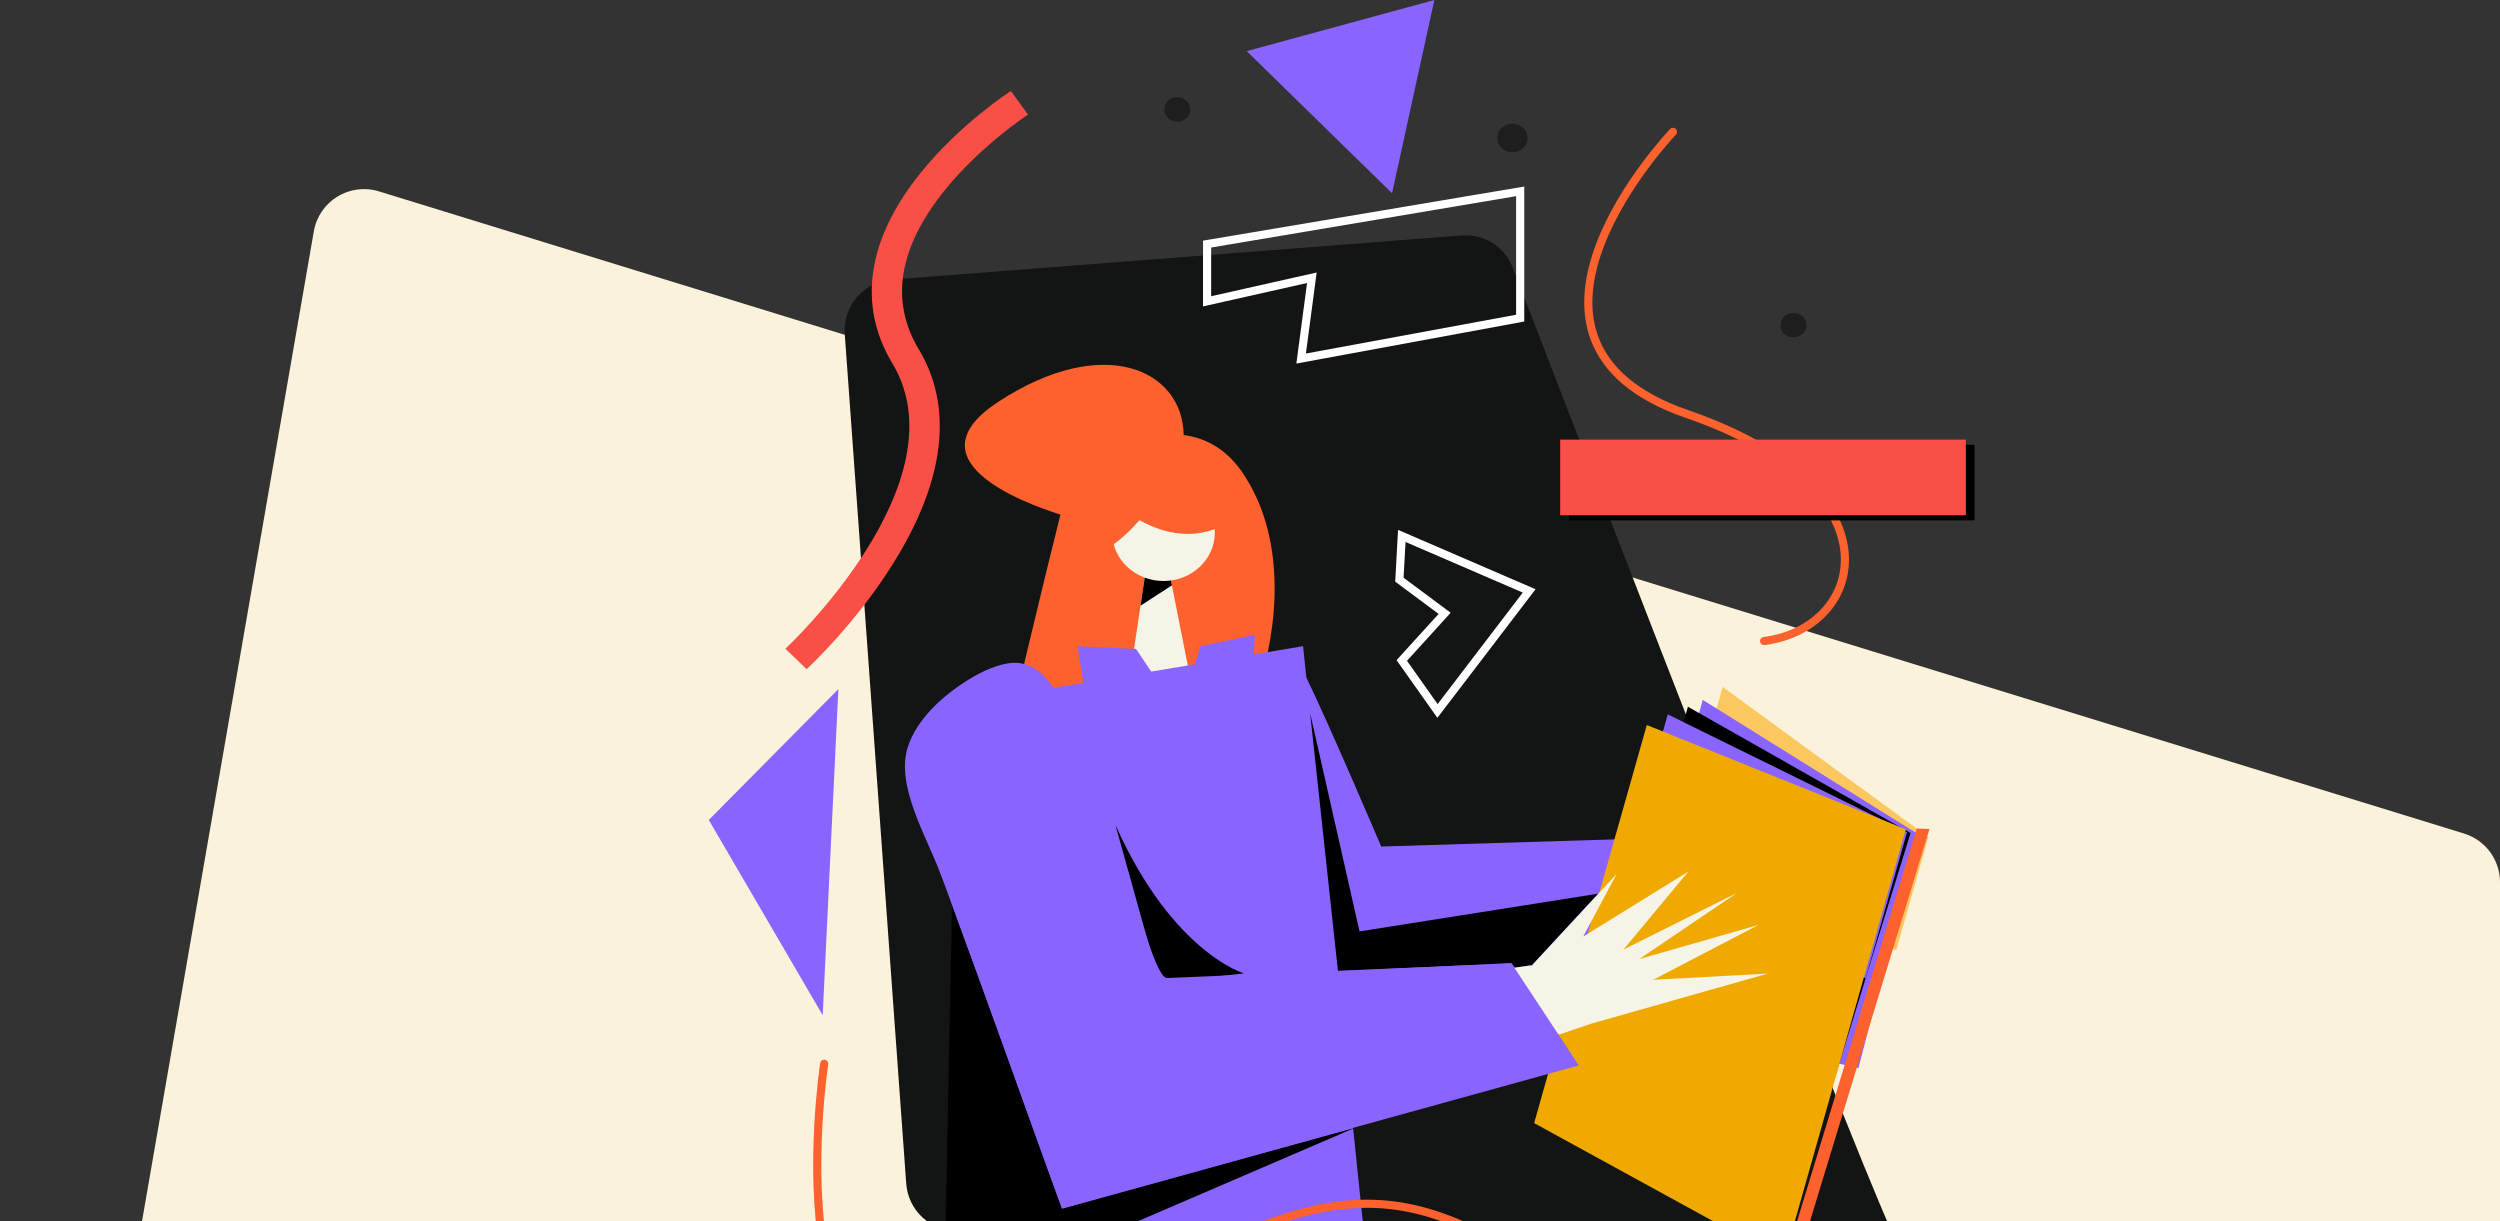<svg width="393" height="192" viewBox="0 0 393 192" fill="none" xmlns="http://www.w3.org/2000/svg">
<rect x="0" y="0" width="393" height="192" fill="#333333" stroke="none"/>
<g clip-path="url(#clip0_864_6079)">
<path d="M59.571 30.084C54.964 28.665 50.158 31.613 49.334 36.362L1.463 312.179C0.671 316.74 3.904 321.019 8.507 321.503L384.162 361.069C388.886 361.567 393 357.863 393 353.113V138.68C393 135.169 390.71 132.068 387.355 131.034L59.571 30.084Z" fill="#FBF2DC"/>
<path d="M142.458 186.053C142.76 190.223 146.169 193.458 150.35 193.476C181.27 193.615 299.044 194.165 297.943 194.513C296.818 194.868 248.542 69.912 237.786 42.03C236.514 38.731 233.261 36.746 229.736 37.019L140.156 43.955C135.766 44.294 132.476 48.117 132.794 52.508L142.458 186.053Z" fill="#131414"/>
<path d="M198.186 106.752L158.039 116.784L158.131 116.393C159.122 112.2 163.946 91.821 166.701 80.895C160.527 78.946 142.983 72.285 156.934 63.161C173.425 52.375 185.901 58.054 186.077 68.386C189.54 68.838 192.919 70.595 195.566 74.654C204.548 88.407 198.186 106.752 198.186 106.752Z" fill="#FD612E"/>
<path d="M158.036 116.785L157.954 117.164V116.81L158.036 116.785Z" fill="#FD612E"/>
<path d="M187.179 106.953L177.467 107.34L179.29 95.217L179.956 90.777L183.931 90.529L184.224 92.014L187.179 106.953Z" fill="#F6F4E7"/>
<path d="M184.224 92.014L179.289 95.219L179.956 90.778L183.93 90.529L184.224 92.014Z" fill="black"/>
<path d="M182.902 91.333C187.36 91.333 190.974 87.926 190.974 83.724C190.974 79.522 187.36 76.116 182.902 76.116C178.444 76.116 174.83 79.522 174.83 83.724C174.83 87.926 178.444 91.333 182.902 91.333Z" fill="#F6F4E7"/>
<path d="M193.884 81.707C188.359 85.297 183.027 83.957 179.124 81.766C177.126 84.074 174 87.006 170.677 87.527C170.677 87.527 168.402 79.491 174.225 78.115C173.767 77.686 173.333 77.236 172.922 76.766C177.601 71.122 188.456 75.355 188.456 75.355L193.884 81.707Z" fill="#FD612E"/>
<path d="M211.603 159.541L210.724 158.256L216.98 218.489L148.525 217.858L150.231 110.721L170.305 107.359L169.376 101.573L178.59 102.026L180.977 105.572L187.788 104.43L188.76 101.578L197.27 99.794L197.1 102.873L204.841 101.576L205.352 106.491C209.012 114.005 217.126 133.074 217.126 133.074L264.188 131.627L261.562 146.137L211.603 159.541Z" fill="#8964FE"/>
<path d="M149.654 142.066L166.934 190.014L213.024 177.277L148.409 205.08L149.654 142.066Z" fill="black"/>
<path d="M175.349 129.686L175.393 129.847L182.273 154.56L195.539 153.009C195.539 153.009 184.336 149.792 175.349 129.686Z" fill="black"/>
<path d="M189.755 38.37L238.972 30.081V50.012L204.538 56.362L206.223 43.664L189.755 47.367V38.37Z" stroke="white" stroke-width="1.28" stroke-miterlimit="10"/>
<path d="M220.36 84.246L240.385 92.891L225.975 111.764L220.36 103.826L227.097 96.417L219.986 91.126L220.36 84.246Z" stroke="white" stroke-width="1.28" stroke-miterlimit="10"/>
<path d="M205.952 112.109L210.328 152.668L237.587 151.397L238.102 152.096L240.827 151.719L251.23 140.486L213.716 146.415L205.952 112.109Z" fill="black"/>
<path d="M126.801 105.192L123.466 101.978C123.745 101.717 151.502 75.78 140.278 57.122C134.75 47.931 136.316 37.537 144.807 27.068C150.98 19.456 158.592 14.509 158.912 14.302L161.606 18.018L160.259 16.16L161.608 18.016C161.535 18.064 154.237 22.818 148.536 29.88C141.247 38.894 139.871 47.317 144.432 54.901C147.515 60.026 148.444 65.933 147.193 72.455C146.223 77.51 143.939 82.939 140.405 88.593C134.472 98.083 127.111 104.908 126.801 105.192Z" fill="#F94F46"/>
<path d="M262.993 20.731C262.993 20.731 231.619 53.518 265.21 65.089C298.801 76.661 293.515 98.68 277.317 100.769" stroke="#FD612E" stroke-width="1.28" stroke-miterlimit="10" stroke-linecap="round"/>
<path d="M129.565 167.223C129.565 167.223 119.675 231.833 159.405 211.903C199.135 191.974 212.435 180.081 239.717 198.082" stroke="#FD612E" stroke-width="1.28" stroke-miterlimit="10" stroke-linecap="round"/>
<path d="M185.067 19.123C186.197 19.123 187.113 18.26 187.113 17.195C187.113 16.129 186.197 15.266 185.067 15.266C183.937 15.266 183.021 16.129 183.021 17.195C183.021 18.26 183.937 19.123 185.067 19.123Z" fill="#1E1E1E"/>
<path d="M281.919 53.038C283.049 53.038 283.965 52.174 283.965 51.109C283.965 50.044 283.049 49.18 281.919 49.18C280.789 49.18 279.873 50.044 279.873 51.109C279.873 52.174 280.789 53.038 281.919 53.038Z" fill="#1E1E1E"/>
<path d="M237.757 23.947C239.076 23.947 240.144 22.939 240.144 21.697C240.144 20.454 239.076 19.447 237.757 19.447C236.439 19.447 235.37 20.454 235.37 21.697C235.37 22.939 236.439 23.947 237.757 23.947Z" fill="#1E1E1E"/>
<path d="M195.981 8.036L225.48 0L218.83 30.376L195.981 8.036Z" fill="#8964FE"/>
<path d="M111.423 128.896L131.792 108.327L129.327 159.593L111.423 128.896Z" fill="#8964FE"/>
<path d="M310.395 69.913H246.623V81.806H310.395V69.913Z" fill="black"/>
<path d="M309.032 69.11H245.26V81.003H309.032V69.11Z" fill="#F94F46"/>
<path d="M269.753 111.713L270.808 107.986L303.131 131.582L298.101 149.355L259.384 139.618L269.753 111.713Z" fill="#FCC75F"/>
<path d="M267.117 111.999L267.678 110.027L301.61 131.185L292.146 167.911L262.313 161.074L262.438 123.847L267.117 111.999Z" fill="#8964FE"/>
<path d="M264.681 113.432L265.339 111.102L300.339 130.944L287.479 172.559L250.818 163.673C250.818 163.673 264.768 113.12 264.681 113.432Z" fill="black"/>
<path d="M261.472 114.787L262.174 112.303L265.625 114.002L299.786 130.806L293.29 153.759L252.629 143.535L261.472 114.787Z" fill="#8964FE"/>
<path d="M280.43 198.067L241.166 176.55L258.879 113.969L299.594 130.362L280.43 198.067Z" fill="#F0A901"/>
<path d="M301.308 130.239L280.393 198.898L282.401 198.974L303.316 130.315L301.308 130.239Z" fill="#FD612E"/>
<path d="M259.883 154.023L276.445 145.392L257.688 150.77L273.024 140.382L255.207 149.28L265.4 137.014L248.881 147.229L254.128 137.398L240.848 151.734L234.043 152.711C236.401 156.424 238.07 160.426 239.527 164.522L250.237 160.89L277.906 153.047L259.883 154.023Z" fill="#F6F4E7"/>
<path d="M158.359 104.293C153.813 105.067 148.505 109.246 146.454 111.453C144.82 113.21 143.418 115.204 142.702 117.438C140.747 123.508 145.712 131.599 147.787 137.229C148.756 139.664 149.663 142.34 150.399 144.32L153.339 152.297C155.128 157.149 156.869 162.014 158.637 166.874C159.128 168.226 166.85 189.976 167.023 189.928L248.187 167.486L237.615 151.448L183.464 153.745C181.451 153.831 177.717 138.078 177.095 136.263C174.48 128.656 171.578 121.143 168.388 113.724C166.682 109.781 164.086 103.317 158.359 104.293Z" fill="#8964FE"/>
</g>
<defs>
<clipPath id="clip0_864_6079">
<rect width="393" height="192" fill="white"/>
</clipPath>
</defs>
</svg>
